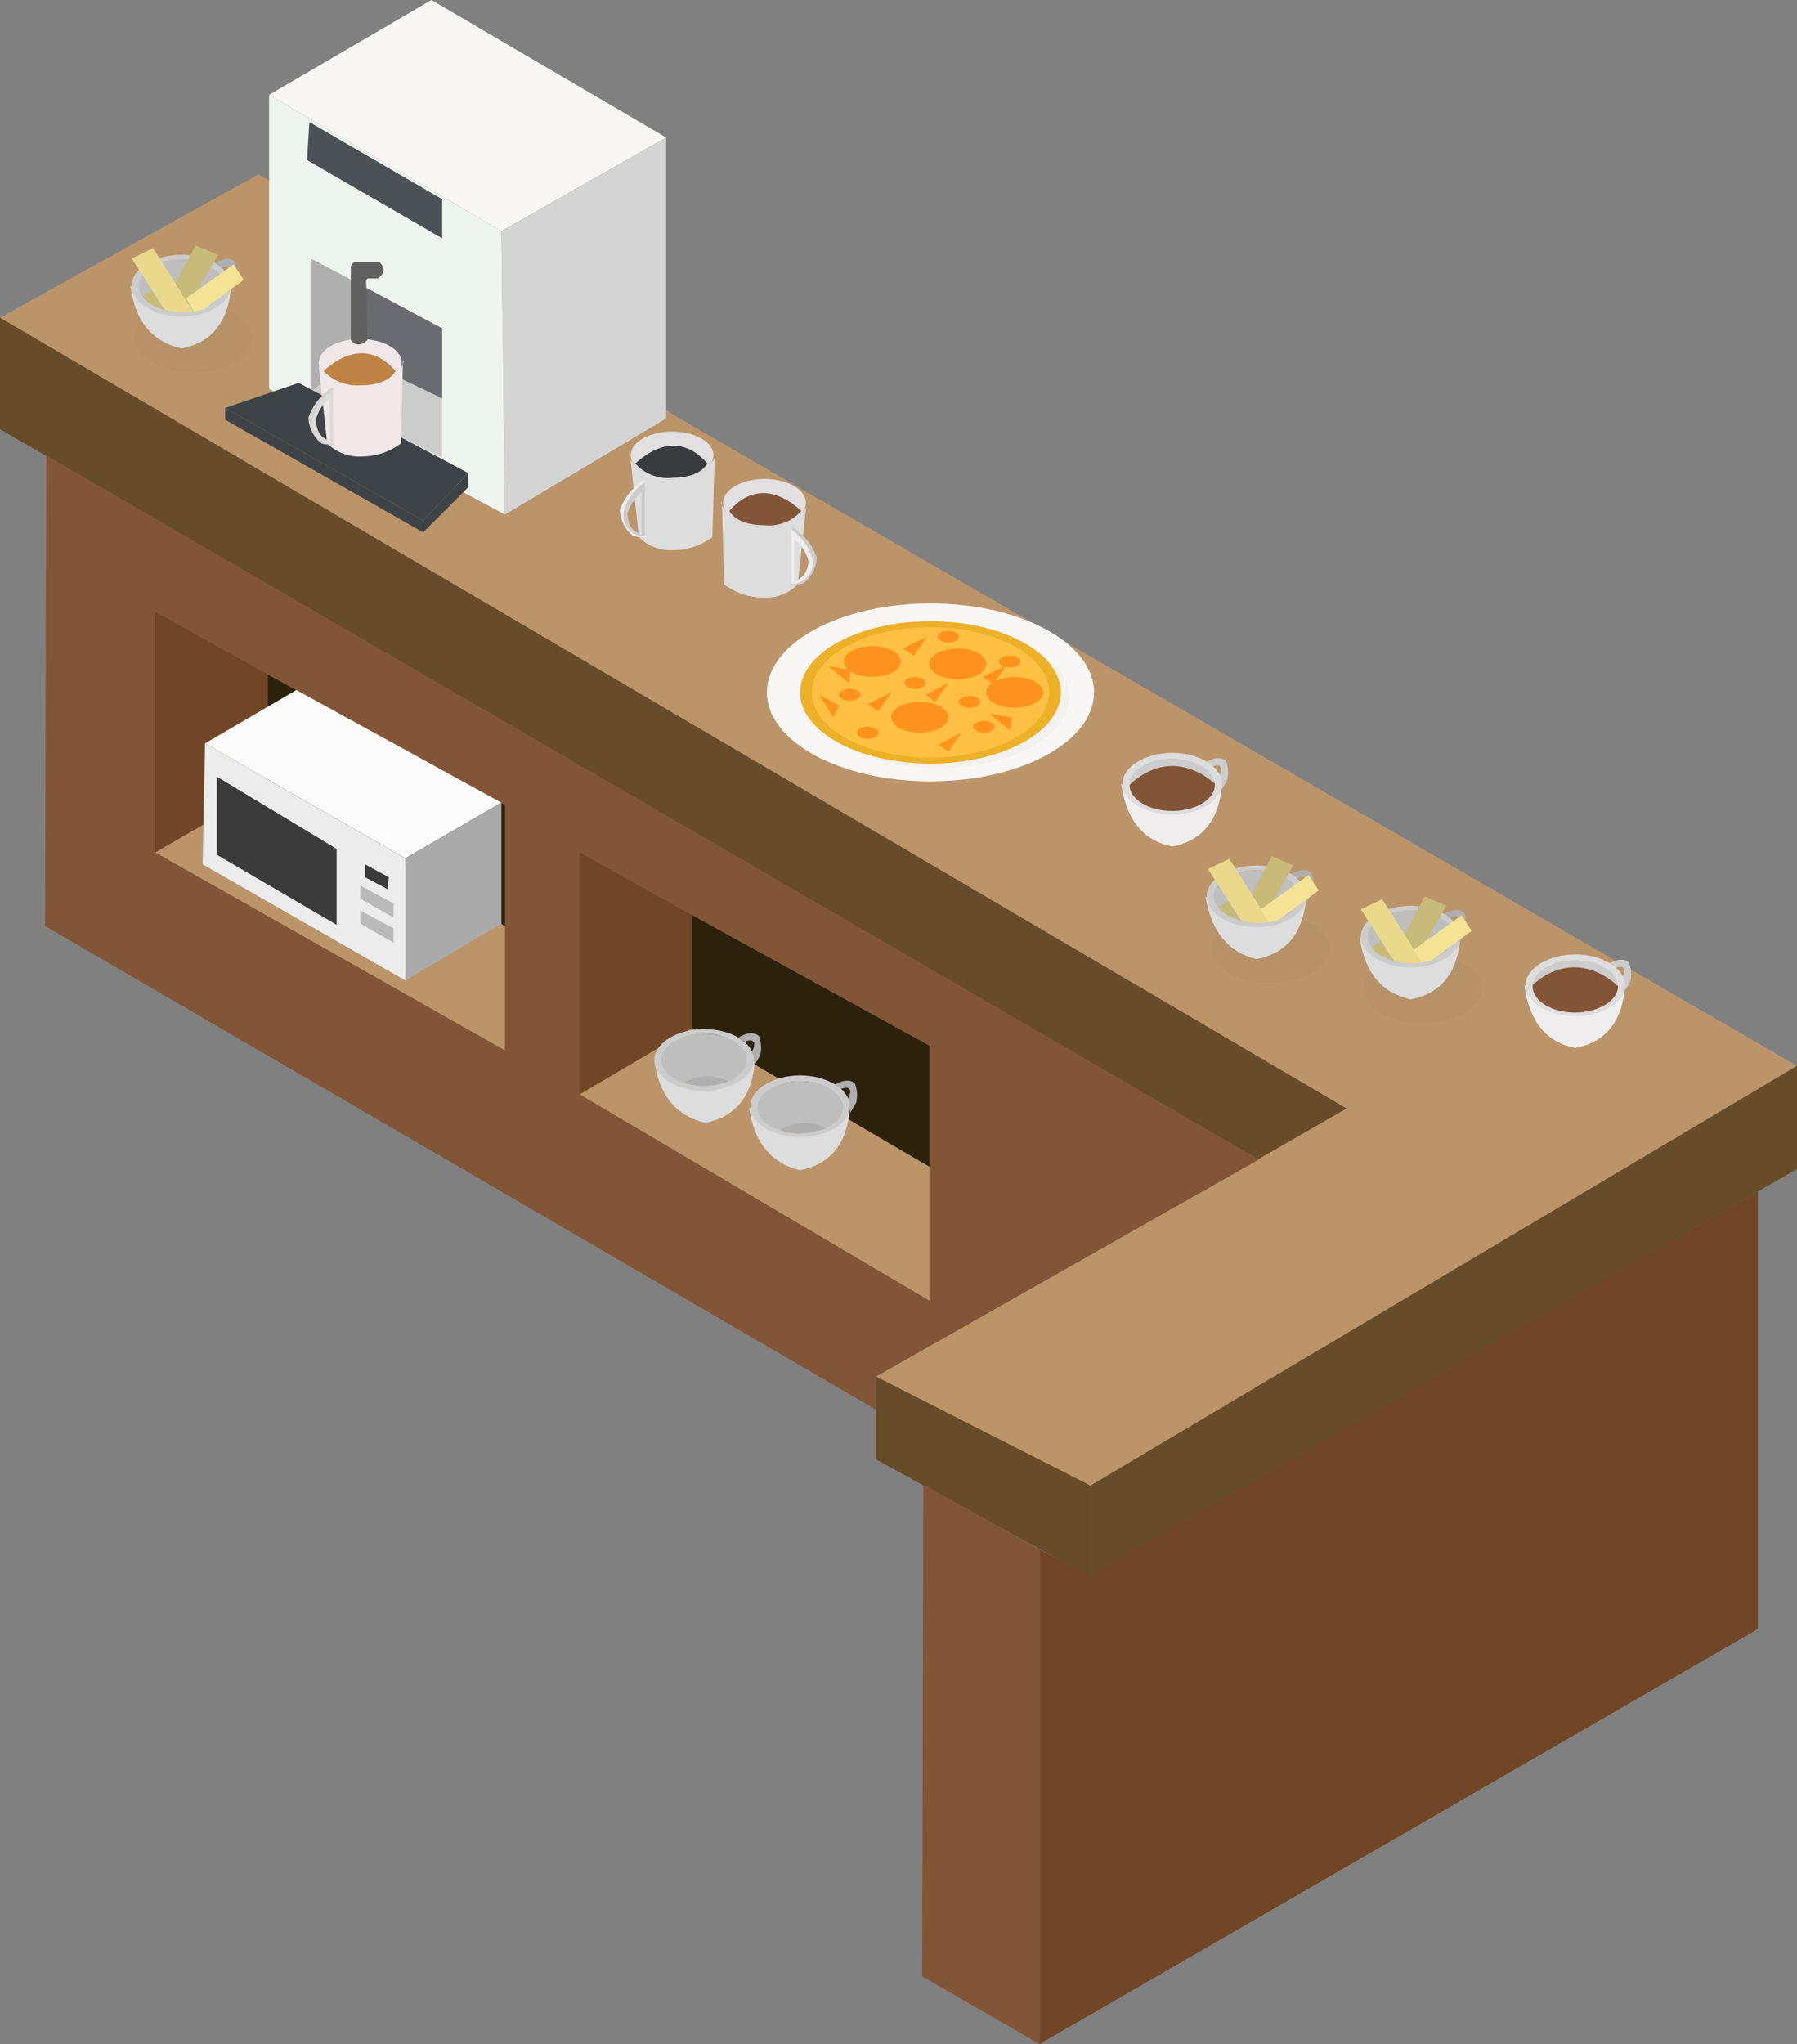 <svg xmlns="http://www.w3.org/2000/svg" viewBox="0 0 174.76 198.74">
  <rect x="0" y="0" width="174.76" height="198.74" fill="#808080" stroke="none"/>
  <defs>
    <style>
      .cls-1 {
        fill: #bb9469;
      }

      .cls-2 {
        fill: #684b29;
      }

      .cls-3 {
        fill: #825537;
      }

      .cls-4 {
        fill: #704626;
      }

      .cls-5 {
        fill: #2c220c;
      }

      .cls-6 {
        fill: #f9f7f5;
      }

      .cls-7 {
        fill: #d4d4d4;
      }

      .cls-8 {
        fill: #eef4ee;
      }

      .cls-9 {
        fill: #4c5155;
      }

      .cls-10 {
        fill: #cdcccc;
      }

      .cls-11 {
        fill: #afafaf;
      }

      .cls-12 {
        fill: #696b70;
      }

      .cls-13 {
        fill: #3e4347;
      }

      .cls-14 {
        fill: #f0e7e8;
      }

      .cls-15 {
        fill: #be8245;
      }

      .cls-16 {
        fill: #dddcd6;
      }

      .cls-17 {
        fill: #606060;
      }

      .cls-18 {
        fill: #e2e0e0;
      }

      .cls-19 {
        fill: #ddd;
      }

      .cls-20 {
        fill: #3a3b3f;
      }

      .cls-21 {
        fill: #efeded;
      }

      .cls-22 {
        fill: #bdbebd;
      }

      .cls-23 {
        fill: #fbfbfb;
      }

      .cls-24 {
        fill: #aaa;
      }

      .cls-25 {
        fill: #ececec;
      }

      .cls-26 {
        fill: #3b3b3b;
      }

      .cls-27 {
        fill: #bababa;
      }

      .cls-28 {
        opacity: 0.2;
      }

      .cls-29 {
        opacity: 0.1;
      }

      .cls-30 {
        fill: #ecb129;
      }

      .cls-31 {
        fill: #ffc043;
      }

      .cls-32 {
        fill: #ff931e;
      }

      .cls-33 {
        fill: #ead98b;
      }

      .cls-34 {
        fill: #c8ba78;
      }

      .cls-35 {
        fill: #f4e295;
      }
    </style>
  </defs>
  <title>barkaРесурс 7</title>
  <g id="Слой_2" data-name="Слой 2">
    <g id="Material">
      <g id="barka">
        <g>
          <polygon class="cls-1" points="0 30.89 130.95 107.78 85.19 133.84 106.05 144.56 174.76 103.63 25.13 16.95 0 30.89"/>
          <polygon class="cls-2" points="0 30.89 0 41.73 122.31 112.74 130.95 107.78 0 30.89"/>
          <polygon class="cls-2" points="106.05 144.44 106.05 153.32 174.76 113.66 174.76 103.63 106.05 144.44"/>
          <polygon class="cls-2" points="85.19 133.84 106.05 144.44 106.05 153.32 85.19 141.9 85.19 133.84"/>
          <polyline class="cls-3" points="85.19 137.06 4.38 90.03 4.5 44.27 122.42 112.74 85.19 133.84"/>
          <polygon class="cls-4" points="170.95 115.85 170.95 158.39 101.1 198.74 101.1 150.66 106.05 153.2 170.95 115.85"/>
          <polygon class="cls-3" points="89.8 144.32 101.1 150.66 101.1 198.74 89.68 192.16 89.8 144.32"/>
          <polygon class="cls-1" points="26.05 76.54 15.1 82.88 49.11 102.13 49.11 90.03 26.05 76.54"/>
          <polygon class="cls-4" points="26.05 76.54 26.05 65.59 15.1 59.48 15.1 82.88 26.05 76.54"/>
          <polygon class="cls-5" points="49.11 90.03 49.11 78.27 26.05 65.59 26.05 76.54 49.11 90.03"/>
          <polygon class="cls-1" points="67.32 99.94 56.37 106.4 90.38 126.46 90.38 113.43 67.32 99.94"/>
          <polygon class="cls-4" points="67.32 99.94 67.32 88.99 56.37 82.88 56.37 106.4 67.32 99.94"/>
          <polygon class="cls-5" points="90.38 113.43 90.38 101.67 67.32 88.99 67.32 99.94 90.38 113.43"/>
        </g>
        <g>
          <polygon class="cls-6" points="64.78 13.37 41.96 0 26.17 9.22 48.76 22.48 64.78 13.37"/>
          <polygon class="cls-7" points="64.78 13.37 64.78 40.69 49.11 50.03 48.76 22.48 64.78 13.37"/>
          <polygon class="cls-8" points="26.17 9.22 48.76 22.48 49.11 50.03 26.17 37.81 26.17 9.22"/>
          <polygon class="cls-9" points="29.86 15.56 43 23.17 43 19.37 30.09 11.87 29.86 15.56"/>
          <polygon class="cls-10" points="30.2 25.13 43 31.93 43 44.5 30.2 38.04 30.2 25.13"/>
          <polygon class="cls-11" points="34.81 34.81 30.2 38.04 30.2 25.13 35.04 27.67 34.81 34.81"/>
          <polygon class="cls-12" points="34.81 34.81 43 38.73 43 31.93 35.04 27.67 34.81 34.81"/>
          <polygon class="cls-13" points="21.9 39.66 29.05 37.23 45.53 45.99 41.15 50.61 21.9 39.66"/>
          <polygon class="cls-13" points="21.9 40.81 21.9 39.66 41.15 50.61 41.15 51.76 21.9 40.81"/>
          <polygon class="cls-13" points="45.53 45.99 45.53 47.38 41.15 51.76 41.15 50.61 45.53 45.99"/>
          <g>
            <ellipse class="cls-14" cx="35.04" cy="35.27" rx="4.03" ry="2.31"/>
            <path class="cls-14" d="M31.82,43.11,31,35.62a5,5,0,0,0,4.15,1.84c2.77-.12,3.57-1.27,3.92-1.84s.12-.58.12-.58L39,43.11a6.31,6.31,0,0,1-3.8,1.27A4.37,4.37,0,0,1,31.82,43.11Z"/>
            <path class="cls-15" d="M31.47,36.08c2.54-2.31,5-2.31,7,0-.46.81-1.61,1.38-3.34,1.38A4.54,4.54,0,0,1,31.47,36.08Z"/>
            <path class="cls-16" d="M30.09,40.69c.23,1.73,1,2.42,2.31,2.54V37.7A7.26,7.26,0,0,0,30.09,40.69Zm2,2.19c-.81-.35-1.27-.69-1.38-2.07A4.41,4.41,0,0,1,32,38.73Z"/>
            <path class="cls-7" d="M32.51,37.81l-.23-.12A5.75,5.75,0,0,0,30,40.58a3.32,3.32,0,0,0,1.27,2.54c.46.12.81.12,1.27.23v-.23a1.34,1.34,0,0,1-1.15-.23,2,2,0,0,1-1-2.19A4.79,4.79,0,0,1,32.51,37.81Z"/>
          </g>
          <path class="cls-17" d="M36.89,25.48H34.7a.54.54,0,0,0-.58.58v7c.46.58,1,.58,1.61,0l-.12-5.76a.25.25,0,0,1,.23-.23h.92C37.46,26.51,37.46,26.05,36.89,25.48Z"/>
        </g>
        <g>
          <ellipse class="cls-18" cx="65.36" cy="44.27" rx="4.03" ry="2.31"/>
          <path class="cls-19" d="M62.13,52.22l-.81-7.49a5,5,0,0,0,4.15,1.84c2.77-.12,3.57-1.27,3.92-1.84s.12-.58.12-.58l-.23,8.07a6.31,6.31,0,0,1-3.8,1.27A4.37,4.37,0,0,1,62.13,52.22Z"/>
          <path class="cls-20" d="M61.79,45.07c2.54-2.31,5-2.31,7,0-.46.81-1.61,1.38-3.34,1.38A4.21,4.21,0,0,1,61.79,45.07Z"/>
          <path class="cls-10" d="M60.4,49.8c.23,1.73,1,2.42,2.31,2.54V46.8A7.49,7.49,0,0,0,60.4,49.8Zm2,2.19c-.81-.35-1.27-.69-1.38-2.07a4.41,4.41,0,0,1,1.38-2.07Z"/>
          <path class="cls-21" d="M62.83,46.8l-.23-.12a5.75,5.75,0,0,0-2.31,2.88,3.32,3.32,0,0,0,1.27,2.54c.46.12.81.12,1.27.23V52.1a1.34,1.34,0,0,1-1.15-.23,2,2,0,0,1-1-2.19A4.79,4.79,0,0,1,62.83,46.8Z"/>
        </g>
        <g>
          <ellipse class="cls-18" cx="74.35" cy="48.88" rx="4.03" ry="2.31"/>
          <path class="cls-19" d="M77.58,56.83l.81-7.49a5,5,0,0,1-4.15,1.84c-2.77-.12-3.57-1.27-3.92-1.84s-.12-.58-.12-.58l.23,8.07a6.31,6.31,0,0,0,3.8,1.27A4.37,4.37,0,0,0,77.58,56.83Z"/>
          <path class="cls-3" d="M77.93,49.68c-2.54-2.31-5-2.31-7,0,.46.81,1.61,1.38,3.34,1.38A4.21,4.21,0,0,0,77.93,49.68Z"/>
          <path class="cls-21" d="M76.89,51.41v5.53c1.27-.12,2.08-.81,2.31-2.54A6.6,6.6,0,0,0,76.89,51.41Zm.35,1a4.41,4.41,0,0,1,1.38,2.07,2.12,2.12,0,0,1-1.38,2.07Z"/>
          <path class="cls-10" d="M76.89,51.41l.23-.12a5.75,5.75,0,0,1,2.31,2.88,3.32,3.32,0,0,1-1.27,2.54c-.46.12-.81.12-1.27.23v-.23A1.34,1.34,0,0,0,78,56.49a2,2,0,0,0,1-2.19A5.89,5.89,0,0,0,76.89,51.41Z"/>
        </g>
        <g>
          <path class="cls-21" d="M114,82.31c3-.58,4.61-2.65,4.84-6.11-3.23,3.46-6.46,3.46-9.8,0C109.51,79.66,111.13,81.73,114,82.31Z"/>
          <ellipse class="cls-10" cx="114.01" cy="76.31" rx="4.38" ry="2.54"/>
          <path class="cls-3" d="M109.74,76.43c2.65-2.65,6-2.54,8.65,0-.35,1.27-.35,2.19-4.15,2.65C110.43,78.73,110.32,77.93,109.74,76.43Z"/>
          <path class="cls-10" d="M117.24,74.12c.81-.46,1.5-.58,2-.12a3.36,3.36,0,0,1,.12,1.84l-.58,1-.23-1.38a1.34,1.34,0,0,0,.23-.81l-.23-.23a1.25,1.25,0,0,0-.69.12Z"/>
          <path class="cls-19" d="M114,73.2c-2.65,0-4.84,1.38-4.84,3s2.19,3,4.84,3,4.84-1.38,4.84-3S116.66,73.2,114,73.2Zm0,5.65c-2.31,0-4.15-1.15-4.15-2.54s1.84-2.54,4.15-2.54,4.15,1.15,4.15,2.54S116.31,78.85,114,78.85Z"/>
        </g>
        <g>
          <path class="cls-21" d="M153.2,101.9c3-.58,4.61-2.65,4.84-6.11-3.23,3.46-6.46,3.46-9.8,0C148.71,99.25,150.32,101.33,153.2,101.9Z"/>
          <ellipse class="cls-10" cx="153.2" cy="95.91" rx="4.38" ry="2.54"/>
          <path class="cls-3" d="M148.82,96c2.65-2.65,6-2.54,8.65,0-.35,1.27-.35,2.19-4.15,2.65C149.63,98.33,149.51,97.52,148.82,96Z"/>
          <path class="cls-10" d="M156.43,93.72c.81-.46,1.5-.58,2-.12a3.36,3.36,0,0,1,.12,1.84l-.58,1-.23-1.38a1.34,1.34,0,0,0,.23-.81l-.23-.23a1.25,1.25,0,0,0-.69.12Z"/>
          <path class="cls-19" d="M153.2,92.8c-2.65,0-4.84,1.38-4.84,3s2.19,3,4.84,3,4.84-1.38,4.84-3S155.85,92.8,153.2,92.8Zm0,5.65c-2.31,0-4.15-1.15-4.15-2.54s1.84-2.54,4.15-2.54,4.15,1.15,4.15,2.54S155.39,98.45,153.2,98.45Z"/>
        </g>
        <g>
          <path class="cls-19" d="M68.59,109.17c3-.58,4.61-2.65,4.84-6.11-3.23,3.46-6.46,3.46-9.8,0C64.09,106.51,65.71,108.47,68.59,109.17Z"/>
          <path class="cls-22" d="M72.85,103.06c0-1.38-2-2.54-4.38-2.54s-4.38,1.15-4.38,2.54c0,1,.92,1.84,2.31,2.31a4.54,4.54,0,0,1,2.31-.69,3.69,3.69,0,0,1,2.08.58C72,104.79,72.85,104,72.85,103.06Z"/>
          <path class="cls-11" d="M66.51,105.36a5.58,5.58,0,0,0,2.08.35,5.35,5.35,0,0,0,2.42-.46,4,4,0,0,0-2.08-.58A3.78,3.78,0,0,0,66.51,105.36Z"/>
          <path class="cls-11" d="M71.82,100.87c.81-.46,1.5-.58,2-.12a3.36,3.36,0,0,1,.12,1.84l-.58,1-.23-1.38a1.34,1.34,0,0,0,.23-.81l-.23-.23a1.25,1.25,0,0,0-.69.12Z"/>
          <path class="cls-10" d="M68.47,100.06c-2.65,0-4.84,1.38-4.84,3s2.19,3,4.84,3,4.84-1.38,4.84-3S71.24,100.06,68.47,100.06Zm0,5.53c-2.31,0-4.15-1.15-4.15-2.54s1.84-2.54,4.15-2.54,4.15,1.15,4.15,2.54S70.78,105.59,68.47,105.59Z"/>
        </g>
        <g>
          <path class="cls-19" d="M77.81,113.78c3-.58,4.61-2.65,4.84-6.11-3.23,3.46-6.46,3.46-9.8,0C73.32,111,74.93,113.09,77.81,113.78Z"/>
          <path class="cls-22" d="M82.19,107.67c0-1.38-2-2.54-4.38-2.54s-4.38,1.15-4.38,2.54c0,1,.92,1.84,2.31,2.31a4.54,4.54,0,0,1,2.31-.69,3.69,3.69,0,0,1,2.08.58C81.38,109.28,82.19,108.59,82.19,107.67Z"/>
          <path class="cls-11" d="M75.85,109.86a5.58,5.58,0,0,0,2.08.35,5.35,5.35,0,0,0,2.42-.46,4,4,0,0,0-2.08-.58A5,5,0,0,0,75.85,109.86Z"/>
          <path class="cls-11" d="M81.15,105.48c.81-.46,1.5-.58,2-.12a3.36,3.36,0,0,1,.12,1.84l-.58,1-.23-1.38a1.34,1.34,0,0,0,.23-.81l-.23-.23a1.25,1.25,0,0,0-.69.12Z"/>
          <path class="cls-10" d="M77.81,104.56c-2.65,0-4.84,1.38-4.84,3s2.19,3,4.84,3,4.84-1.38,4.84-3S80.46,104.56,77.81,104.56Zm0,5.65c-2.31,0-4.15-1.15-4.15-2.54s1.84-2.54,4.15-2.54S82,106.28,82,107.67,80.12,110.2,77.81,110.2Z"/>
        </g>
        <g>
          <polygon class="cls-23" points="39.42 83.46 19.94 72.28 28.82 67.09 48.76 78.04 39.42 83.46"/>
          <polygon class="cls-24" points="39.42 83.46 39.42 95.33 48.76 89.8 48.76 78.04 39.42 83.46"/>
          <polygon class="cls-25" points="19.94 72.28 39.42 83.46 39.42 95.33 19.71 84.04 19.94 72.28"/>
          <polygon class="cls-26" points="32.74 89.92 32.74 82.54 21.09 75.51 21.09 83.11 32.74 89.92"/>
          <polygon class="cls-27" points="35.04 88.53 35.04 89.8 38.27 91.64 38.27 90.26 35.04 88.53"/>
          <polygon class="cls-27" points="35.04 86.11 35.04 87.38 38.27 89.22 38.27 87.84 35.04 86.11"/>
          <polygon class="cls-26" points="35.51 84.04 35.51 85.3 37.7 86.46 37.81 85.3 35.51 84.04"/>
        </g>
        <g>
          <ellipse class="cls-6" cx="90.49" cy="67.32" rx="15.91" ry="8.65"/>
          <g class="cls-28">
            <ellipse class="cls-29" cx="91.3" cy="67.78" rx="12.68" ry="6.92"/>
          </g>
          <ellipse class="cls-30" cx="90.49" cy="67.32" rx="12.68" ry="6.92"/>
          <ellipse class="cls-31" cx="90.49" cy="67.32" rx="11.53" ry="6.34"/>
          <ellipse class="cls-32" cx="89.45" cy="69.74" rx="2.77" ry="1.5"/>
          <ellipse class="cls-32" cx="98.68" cy="67.32" rx="2.77" ry="1.5"/>
          <ellipse class="cls-32" cx="93.14" cy="64.55" rx="2.77" ry="1.5"/>
          <ellipse class="cls-32" cx="84.84" cy="64.32" rx="2.77" ry="1.5"/>
          <ellipse class="cls-32" cx="82.65" cy="67.55" rx="1.04" ry="0.58"/>
          <ellipse class="cls-32" cx="92.22" cy="61.9" rx="1.04" ry="0.58"/>
          <ellipse class="cls-32" cx="84.38" cy="71.24" rx="1.04" ry="0.58"/>
          <ellipse class="cls-32" cx="94.3" cy="68.24" rx="1.04" ry="0.58"/>
          <ellipse class="cls-32" cx="88.99" cy="66.4" rx="1.04" ry="0.58"/>
          <ellipse class="cls-32" cx="95.68" cy="70.66" rx="1.04" ry="0.58"/>
          <ellipse class="cls-32" cx="98.21" cy="64.32" rx="1.04" ry="0.58"/>
          <polygon class="cls-32" points="85.42 69.17 86.69 67.32 84.38 68.47 85.42 69.17"/>
          <polygon class="cls-32" points="92.22 73.08 93.49 71.24 91.3 72.39 92.22 73.08"/>
          <polygon class="cls-32" points="90.95 68.24 92.22 66.4 90.03 67.55 90.95 68.24"/>
          <polygon class="cls-32" points="81.61 68.59 79.66 67.55 81.04 69.74 81.61 68.59"/>
          <polygon class="cls-32" points="98.44 69.74 96.25 69.4 98.22 71.01 98.44 69.74"/>
          <polygon class="cls-32" points="82.77 65.13 80.58 64.78 82.54 66.4 82.77 65.13"/>
          <polygon class="cls-32" points="96.6 66.51 97.87 64.67 95.56 65.82 96.6 66.51"/>
          <polygon class="cls-32" points="88.88 63.75 90.15 61.9 87.84 63.06 88.88 63.75"/>
        </g>
        <g>
          <g class="cls-28">
            <ellipse class="cls-29" cx="123.46" cy="92.22" rx="5.76" ry="3.34"/>
          </g>
          <g>
            <path class="cls-19" d="M122.19,93.26c3-.58,4.61-2.65,4.84-6.11-3.23,3.46-6.46,3.46-9.8,0C117.81,90.61,119.43,92.57,122.19,93.26Z"/>
            <path class="cls-22" d="M126.57,87.15c0-1.38-2-2.54-4.38-2.54s-4.38,1.15-4.38,2.54c0,1,.92,1.84,2.31,2.31a4.54,4.54,0,0,1,2.31-.69,3.69,3.69,0,0,1,2.08.58C125.77,88.88,126.57,88.07,126.57,87.15Z"/>
            <path class="cls-11" d="M120.23,89.45a5.58,5.58,0,0,0,2.08.35,5.35,5.35,0,0,0,2.42-.46,4,4,0,0,0-2.08-.58A3.78,3.78,0,0,0,120.23,89.45Z"/>
            <path class="cls-11" d="M125.54,85c.81-.46,1.5-.58,2-.12a3.36,3.36,0,0,1,.12,1.84l-.58,1-.23-1.38a1.34,1.34,0,0,0,.23-.81l-.23-.23a1.25,1.25,0,0,0-.69.12Z"/>
            <path class="cls-10" d="M122.19,84.15c-2.65,0-4.84,1.38-4.84,3s2.19,3,4.84,3,4.84-1.38,4.84-3S125,84.15,122.19,84.15Zm0,5.53c-2.31,0-4.15-1.15-4.15-2.54s1.84-2.54,4.15-2.54,4.15,1.15,4.15,2.54S124.5,89.68,122.19,89.68Z"/>
          </g>
          <path class="cls-33" d="M117.47,84.5l2.08-1,3.92,6.11a5.44,5.44,0,0,1-2.77-.12Z"/>
          <polygon class="cls-34" points="123.69 83.23 121.73 86.92 123 88.99 125.77 84.15 123.69 83.23"/>
          <path class="cls-35" d="M127.26,85.07l1,1.5-3.92,2.88s-.58.12-.92.23l-.81-1.27Z"/>
          <path class="cls-34" d="M119.43,87.61l-.92.58a3.43,3.43,0,0,0,.92.81,12,12,0,0,0,1.15.46Z"/>
        </g>
        <g>
          <g class="cls-28">
            <ellipse class="cls-29" cx="138.33" cy="96.14" rx="5.76" ry="3.34"/>
          </g>
          <g>
            <path class="cls-19" d="M137.18,97.18c3-.58,4.61-2.65,4.84-6.11-3.23,3.46-6.46,3.46-9.8,0C132.68,94.53,134.3,96.49,137.18,97.18Z"/>
            <path class="cls-22" d="M141.44,91.07c0-1.38-2-2.54-4.38-2.54s-4.38,1.15-4.38,2.54c0,1,.92,1.84,2.31,2.31a4.54,4.54,0,0,1,2.31-.69,3.69,3.69,0,0,1,2.08.58C140.75,92.8,141.44,92,141.44,91.07Z"/>
            <path class="cls-11" d="M135.1,93.37a5.58,5.58,0,0,0,2.08.35,5.35,5.35,0,0,0,2.42-.46,4,4,0,0,0-2.08-.58A3.78,3.78,0,0,0,135.1,93.37Z"/>
            <path class="cls-11" d="M140.41,88.88c.81-.46,1.5-.58,2-.12a3.36,3.36,0,0,1,.12,1.84l-.58,1-.23-1.38a1.34,1.34,0,0,0,.23-.81l-.23-.23a1.25,1.25,0,0,0-.69.12Z"/>
            <path class="cls-10" d="M137.18,88.07c-2.65,0-4.84,1.38-4.84,3s2.19,3,4.84,3,4.84-1.38,4.84-3S139.83,88.07,137.18,88.07Zm0,5.53c-2.31,0-4.15-1.15-4.15-2.54s1.84-2.54,4.15-2.54,4.15,1.15,4.15,2.54S139.37,93.6,137.18,93.6Z"/>
          </g>
          <path class="cls-33" d="M132.34,88.42l2.08-1,3.92,6.11a5.44,5.44,0,0,1-2.77-.12Z"/>
          <polygon class="cls-34" points="138.56 87.15 136.6 90.84 137.87 92.91 140.64 88.07 138.56 87.15"/>
          <path class="cls-35" d="M142.13,89l1,1.5-3.92,2.88s-.58.12-.92.23l-.81-1.27Z"/>
          <path class="cls-34" d="M134.3,91.53l-.92.58a3.43,3.43,0,0,0,.92.81,12,12,0,0,0,1.15.46Z"/>
        </g>
        <g>
          <g class="cls-28">
            <ellipse class="cls-29" cx="18.79" cy="32.85" rx="5.76" ry="3.34"/>
          </g>
          <g>
            <path class="cls-19" d="M17.64,33.89c3-.58,4.61-2.65,4.84-6.11-3.23,3.46-6.46,3.46-9.8,0C13.14,31.24,14.76,33.2,17.64,33.89Z"/>
            <path class="cls-22" d="M22,27.78c0-1.38-2-2.54-4.38-2.54s-4.38,1.15-4.38,2.54c0,1,.92,1.84,2.31,2.31a4.54,4.54,0,0,1,2.31-.69,3.69,3.69,0,0,1,2.08.58C21.21,29.51,22,28.7,22,27.78Z"/>
            <path class="cls-11" d="M15.56,30.09a5.58,5.58,0,0,0,2.08.35A5.35,5.35,0,0,0,20.06,30,4,4,0,0,0,18,29.4,3.78,3.78,0,0,0,15.56,30.09Z"/>
            <path class="cls-11" d="M20.86,25.59c.81-.46,1.5-.58,2-.12a3.36,3.36,0,0,1,.12,1.84l-.58,1L22.13,27a1.34,1.34,0,0,0,.23-.81l-.23-.23a1.25,1.25,0,0,0-.69.12Z"/>
            <path class="cls-10" d="M17.64,24.78c-2.65,0-4.84,1.38-4.84,3s2.19,3,4.84,3,4.84-1.38,4.84-3S20.29,24.78,17.64,24.78Zm0,5.53c-2.31,0-4.15-1.15-4.15-2.54s1.84-2.54,4.15-2.54,4.15,1.15,4.15,2.54S19.94,30.32,17.64,30.32Z"/>
          </g>
          <path class="cls-33" d="M12.8,25.13l2.08-1,3.92,6.11A5.44,5.44,0,0,1,16,30.09Z"/>
          <polygon class="cls-34" points="19.02 23.86 17.06 27.55 18.33 29.63 21.21 24.78 19.02 23.86"/>
          <path class="cls-35" d="M22.71,25.71l1,1.5-3.92,2.88s-.58.12-.92.23L18.1,29Z"/>
          <path class="cls-34" d="M14.76,28.24l-.92.58a3.43,3.43,0,0,0,.92.81,12,12,0,0,0,1.15.46Z"/>
        </g>
      </g>
    </g>
  </g>
</svg>

